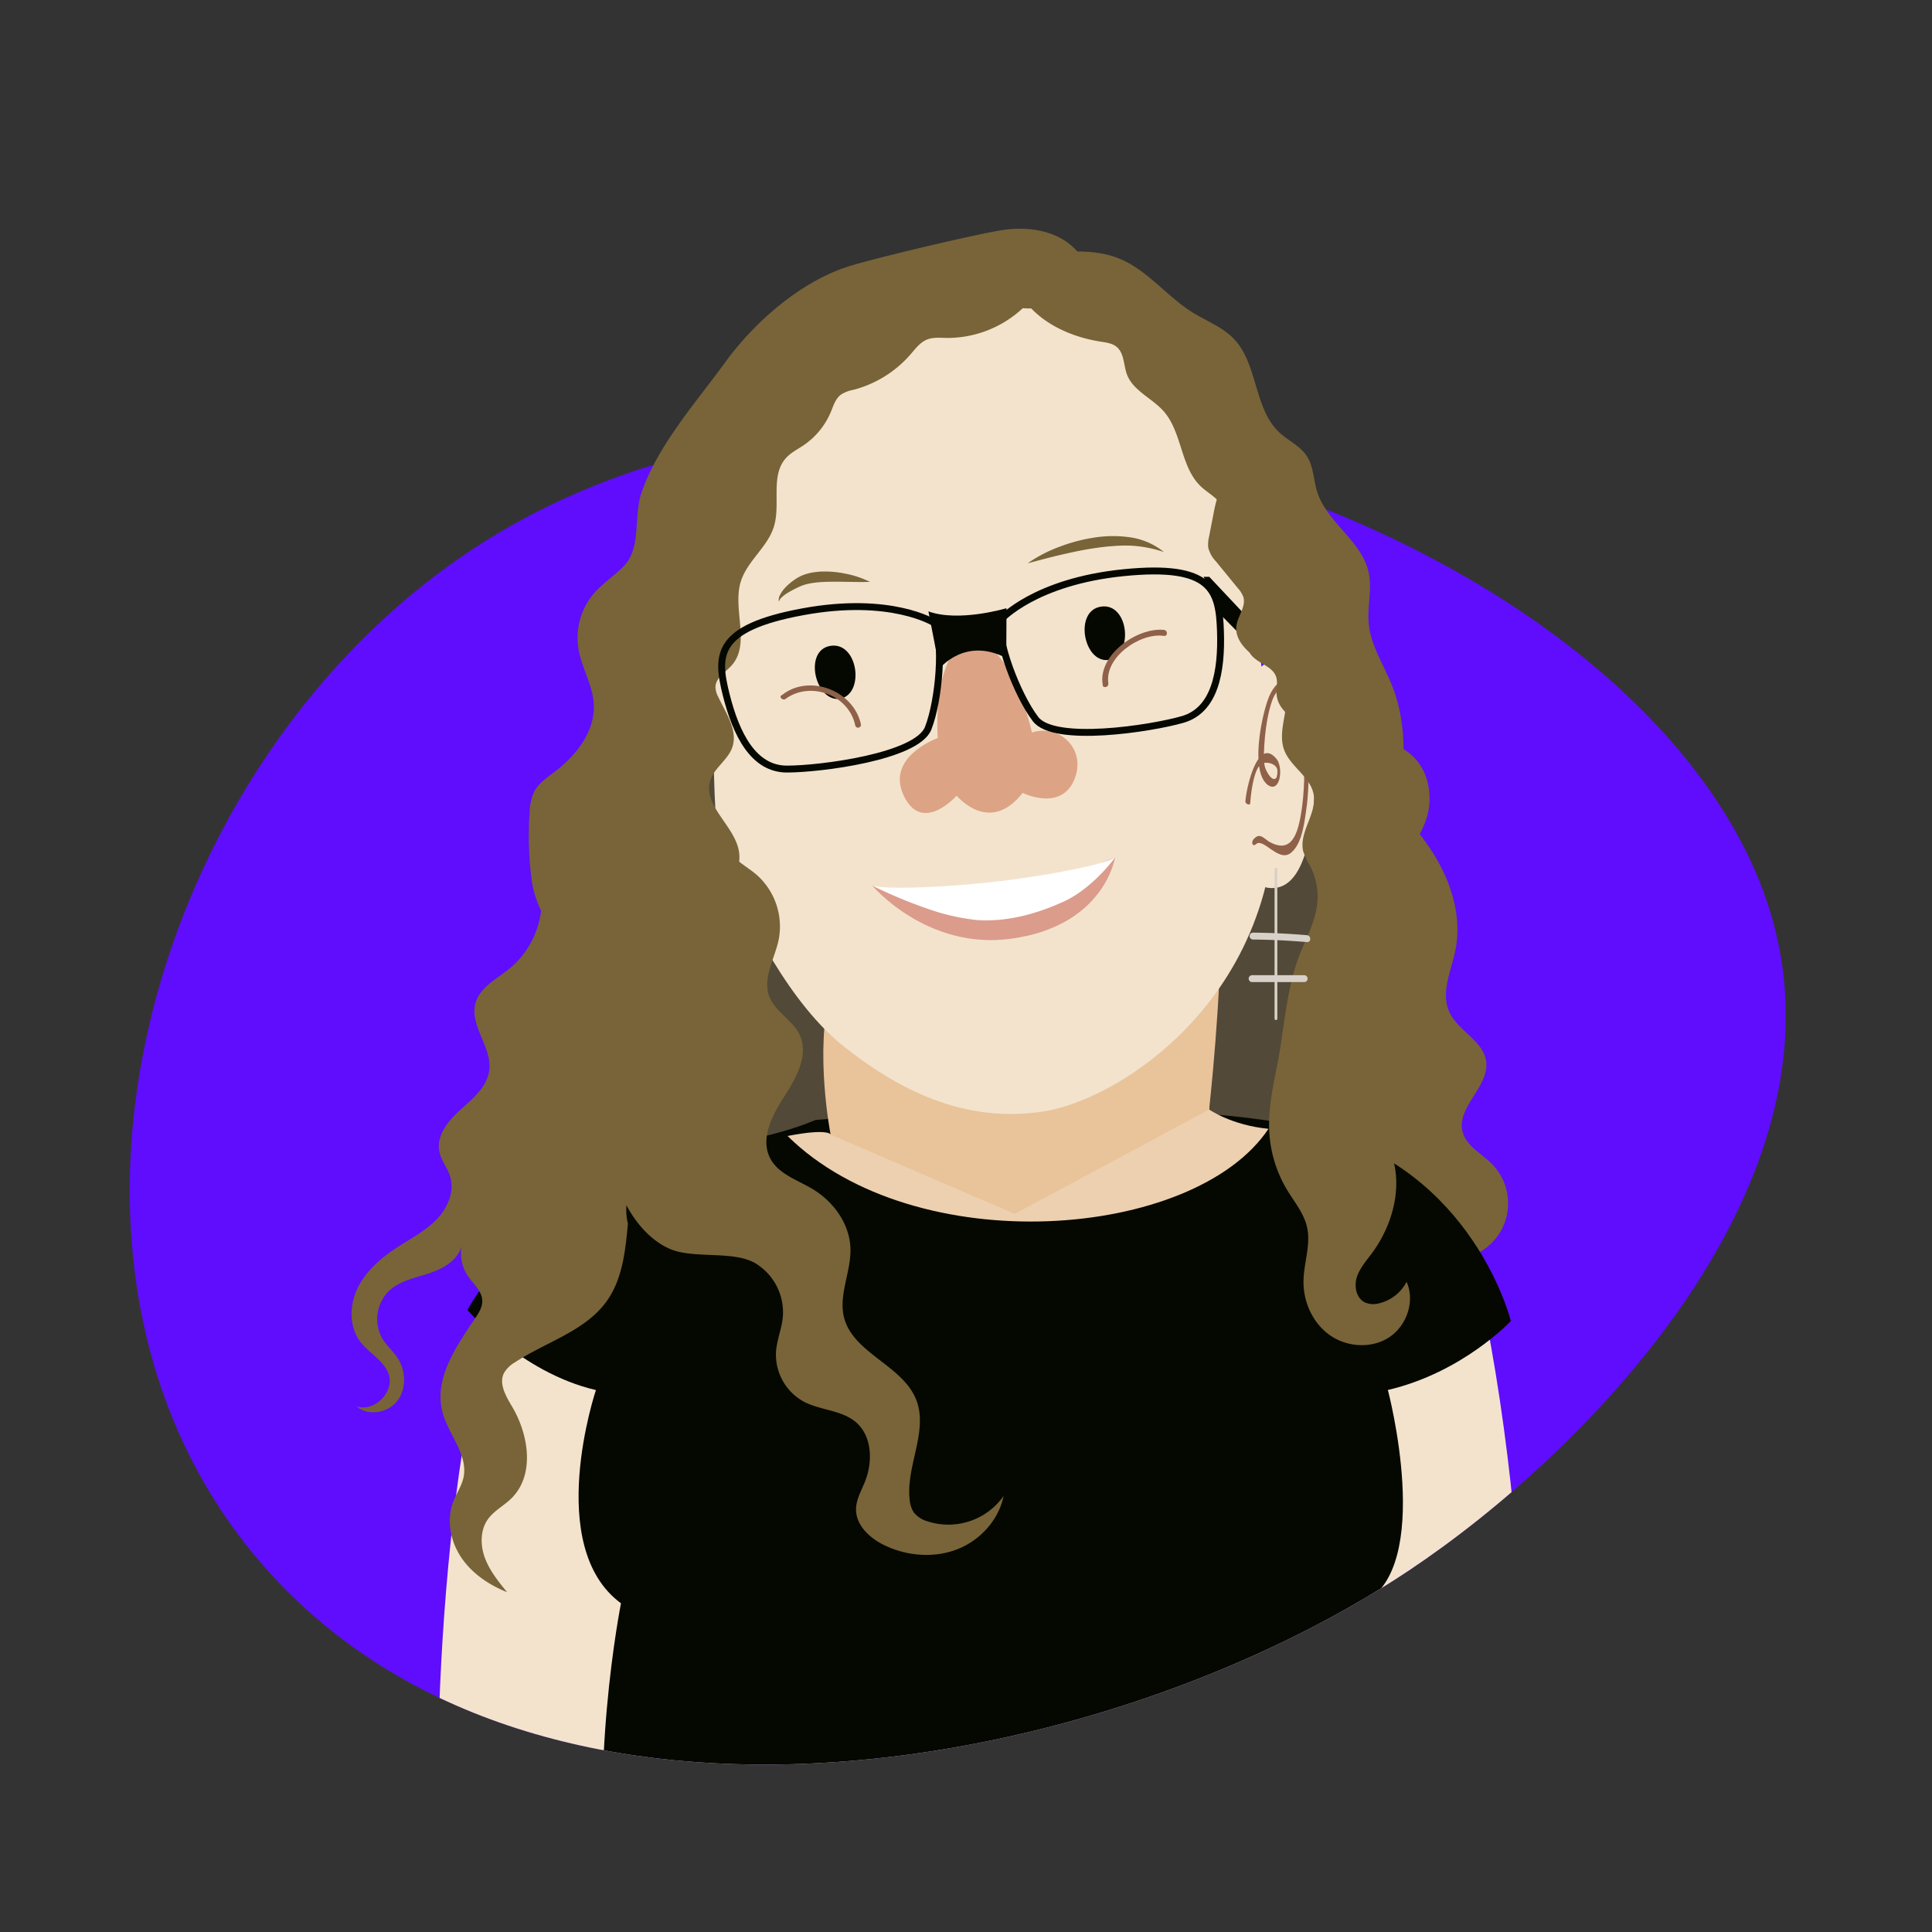 <?xml version="1.0" encoding="utf-8"?><svg id="Capa_1" data-name="Capa 1" xmlns="http://www.w3.org/2000/svg" xmlns:xlink="http://www.w3.org/1999/xlink" viewBox="0 0 700 700"><rect x="0" y="0" width="700" height="700" fill="#333333" stroke="none"/><defs><style>.cls-1,.cls-14,.cls-15{fill:none;}.cls-2{fill:#5f0dfc;}.cls-3{clip-path:url(#clip-path);}.cls-4{fill:#f3e3cd;}.cls-5{fill:#524938;}.cls-6{fill:#786438;}.cls-7{fill:#050800;}.cls-8{fill:#edd0af;}.cls-9{fill:#e9c39a;}.cls-10{fill:#8f6149;}.cls-11{fill:#db9c8c;}.cls-12{fill:#fff;}.cls-13{fill:#dda385;}.cls-14{stroke:#d7d1c9;stroke-linecap:round;}.cls-14,.cls-15{stroke-miterlimit:10;}.cls-15{stroke:#050800;stroke-width:2.5px;}.cls-16{fill:#d7d1c9;}</style><clipPath id="clip-path"><path class="cls-1" d="M643.86,339.68C665,432.9,575.17,525.85,510.5,569c-110.06,73.41-310.29,111.14-411.22,2.55C-.06,464.65,119.43,155.09,242,77,406.47-27.78,612.25,199.9,643.86,339.68Z"/></clipPath></defs><path class="cls-2" d="M643.86,339.68C665,432.9,575.17,525.85,510.5,569c-110.06,73.41-310.29,111.14-411.22,2.55C-.06,464.65,51.73,275.09,174.3,197,338.77,92.23,612.25,199.9,643.86,339.68Z"/><g class="cls-3"><path class="cls-4" d="M184.5,461.82c-23.3,47.51-29.7,179.64-23.84,233H553.55s4.82-124-17.16-226.67C520.07,391.89,207.81,414.32,184.5,461.82Z"/><path class="cls-5" d="M470.4,454.45c-14.76-.56-29.56-1.12-44.31-.23-19.28,1.17-38.32,4.81-57.49,7.1a411.6,411.6,0,0,1-130.82-5.44c-6.74-1.38-13.84-3.14-18.66-8.06-6.67-6.81-7-17.44-6.8-27,.14-8.82.32-17.71,2.18-26.33,1.51-6.95,4.09-13.63,5.94-20.5,4.29-15.94,4.55-32.64,6.42-49s5.65-33.24,15.75-46.3c7.67-9.92,18.45-16.94,29.41-23,10.48-5.83,21.4-11,33-14.25,21.49-6,44.22-5,66.51-3.93L486,273.9Z"/><path class="cls-6" d="M498.91,284.9c7.92,8.22,15.92,16.54,21.65,26.41s9,21.6,6.8,32.78c-1.51,7.54-5.42,15.47-2.27,22.48s12.38,10.49,13.38,18c1.21,9.11-10.82,16.54-8.55,25.46,1.32,5.16,6.82,7.86,10.58,11.65a20.31,20.31,0,0,1-10.19,34.19,40.87,40.87,0,0,1-10,.44l-49.9-1.9,16.26-135.89Z"/><path class="cls-7" d="M497.18,696.64c9.08-53.16-3.41-115.76-3.41-115.76,26.11-13,9.08-77.26,9.08-77.26,27.24-6.37,44.55-25,44.55-25s-13.5-55.07-71.07-69.35-180.82-3.49-180.82-3.49c-16.56,7-33.78,8.31-51.13,13.42-55.45,16.35-75,55.45-75,55.45s19.29,22.63,46.53,29c0,0-19,56.58,9.08,77.26,0,0-12.48,62.6-3.4,115.76Z"/><path class="cls-8" d="M300.94,411s-1.07-2.23-15.59.59c46.16,45.51,147.37,37.71,174.24-2.6-13.44-1.3-21.5-7-21.5-7s2.65-50.24,2.21-63.89"/><path class="cls-9" d="M300.94,359c-5.94,21.69,0,52.07,0,52.07l66.71,28.73L438.09,402s4.65-41.74,4.17-70.47S306.88,337.27,300.94,359Z"/><path class="cls-4" d="M328.2,104.77c-22.57,8.7-54.59,13.6-62.95,39.7-6.13,17.37-6.23,36.19-6.27,54.61,1,36.16-2.35,72.78,1.35,108.74,10.67,26.95,26.53,56.3,45.26,71.22s43.28,28.45,73,23.57,93.72-47.25,82.23-131.2c-8.24-60.18-10.58-138.31-70.8-165.88-15.19-8.74-32.61-6.73-47.66,1.41"/><path class="cls-7" d="M300.9,234c-10,1.61-5.48,20.62,3.56,19.17C313.43,251.28,310.87,232.43,300.9,234Z"/><path class="cls-7" d="M401.46,239.12c9.5-1.53,7.56-21-2.64-19.31C389.09,221.37,392.58,240.07,401.46,239.12Z"/><path class="cls-10" d="M284.54,253.29c8.92-6.66,23-1.57,25.31,9.48a1.05,1.05,0,1,0,2.08-.34c-2.71-12.4-18.88-18.35-28.57-10.61-1.36.46.1,2.12,1.18,1.47Z"/><path class="cls-10" d="M401.59,247.64c-1.53-9.5,11.53-18.5,20.05-17.25,1.47.24,1.59-1.92.13-2.16-9.68-1.06-24.21,9.13-22.22,20-.05,1.2,2.27.83,2-.57Z"/><path class="cls-11" d="M316,320.83s19.76,23.56,50.51,19.27C400.3,335.39,404,310.68,404,310.68l-34.52,13.6-37.37,1.46L316,320.83"/><path class="cls-12" d="M404,310.68c-7,4-37.79,8.25-42.74,8.69-14.36,1.74-39.48,3.27-45.32,1.46a167.79,167.79,0,0,0,19.52,8.2,78.09,78.09,0,0,0,18.42,4.31c10.5.74,21-2,30.48-6.22C395.68,322.4,404,310.68,404,310.68Z"/><path class="cls-13" d="M349.87,231.33s-11.62,6.46-10.12,36.08c0,0-19,6.73-12.31,20.87s19.19,0,19.19,0,11.78,14.48,23.9-1c0,0,13.47,6.74,18.52-4.37S384,262.07,373.9,265.41C373.9,265.41,366.23,230.26,349.87,231.33Z"/><path class="cls-4" d="M453.84,245.72c5.42-10.19,16.05-8,20.17.22,3.68,6.72,3,18.21,2.82,28.62-.44,14.53-.87,49.87-17.78,47.05-3.69-.65-9.11-9.32-4.77-15.61"/><path class="cls-10" d="M454.93,306c2.6-3,8.24,6.72,12.79,3,4.34-3.47,5-11.93,5.85-17.78,1.31-12.36,1.31-36-10.62-42.5-.87-.44-1.3,1.08-.65,1.51,11.49,6.08,11.06,31.23,9.32,43.15-1.3,8.89-3.68,16.27-11.92,11.5-2.17-1.52-3.47-3.26-5.64-.66-.87,1.31,0,2.61.87,1.74Z"/><path class="cls-10" d="M453,290.82c.21-3.25,1.3-12.57,4.12-14.09,1.51-.87,5-.22,5.63,1.95.22.65,0,3-.43,3.25-1.52,1.52-3.9-3-4.12-4.55a21.6,21.6,0,0,1-.22-5.21c.22-5.85,1.09-13.22,3-18.43,1.73-5,8.67-10.62,11.27-2,.44,1.3,1.52.65,1.3-.43-2.6-9.32-10.4-6.29-13.44.43-2.6,5.42-7.59,27.76-.65,32.74,4.55,3,5.64-6.93,2.82-9.75-6.72-7.81-10.84,11.27-11.06,15.82.43,1.09,1.95,1.31,1.74.22Z"/><path class="cls-6" d="M370.17,107.45c6.28,9.44,17.5,14.59,28.7,16.35,2,.31,4.15.58,5.71,1.88,2.79,2.3,2.47,6.59,3.74,10,2.23,5.93,9.07,8.55,13.27,13.3,6.79,7.68,6.07,20.23,13.52,27.28,2.52,2.39,5.89,4,7.6,7a16,16,0,0,1,1.55,5.74c.9,6.91,1.56,14.52,6.54,19.39,1.64,1.6,3.7,2.84,4.81,4.84,4,7.2-7.16,16.61-2.68,23.52,2.34,3.61,8.06,4.39,9.43,8.47.68,2,0,4.23.17,6.36.63,8.72,13.29,11.31,16.6,19.39,2.45,6-1,13.05,1.26,19.09,1.7,4.62,6.33,7.58,8.41,12,1,2.22,1.4,4.72,2.44,6.94s3.14,4.26,5.59,4.07c3.18-.25,4.83-3.83,5.77-6.89,5.73-18.8,9-39.53,1.77-57.79-3-7.51-7.75-14.53-8.47-22.58-.55-6.12,1.3-12.37,0-18.37-2.43-11.43-15.15-18.11-18.66-29.25-1.37-4.34-1.28-9.23-3.79-13-2.4-3.64-6.69-5.51-9.89-8.48-9.34-8.69-7.72-24.81-16.57-34-4.11-4.27-9.9-6.39-14.94-9.53-9.37-5.85-16.37-15.41-26.62-19.53-8.07-3.24-17.09-2.68-25.76-2.07-2.82.2-5.74.43-8.21,1.79s-4.36,4.21-3.7,7"/><line class="cls-14" x1="462.3" y1="314.89" x2="462.3" y2="369.09"/><polyline class="cls-7" points="438.14 208.99 466.91 239.57 465.99 246.81 442.26 222.73 439.53 215.95 436.08 208.99"/><path class="cls-6" d="M482.59,384.13a32.48,32.48,0,0,1,18.58-22.48c4.71-2,10.08-3,13.81-6.55,4-3.79,5.25-9.86,4.36-15.32s-3.62-10.43-6.52-15.13a22.83,22.83,0,0,1-2.93-5.89c-1.86-7,3.61-13.61,6.28-20.37a24,24,0,0,0,0-18.17A19,19,0,0,0,502.26,269c-3-.5-6.21-.19-9-1.39-5.59-2.38-7.2-9.39-8.09-15.41q-2.19-14.94-4.39-29.89a60.47,60.47,0,0,0-1.49-7.79,61.73,61.73,0,0,0-4.74-11l-9-17.59c-2-3.85-4-7.82-7.32-10.6s-8.24-4.13-12-2.06c-4.2,2.28-5.52,7.56-6.43,12.25q-.87,4.5-1.75,9a11.36,11.36,0,0,0-.28,3.89,11.11,11.11,0,0,0,2.79,5l7.94,9.71a9.71,9.71,0,0,1,2,3.22c1,3.5-2.06,6.84-2.53,10.46-.6,4.64,3.15,8.66,7,11.37s8.22,5.15,10.12,9.42c3.3,7.41-2.6,16.35.14,24,2.22,6.19,9.59,9.81,10.73,16.29,1.24,7-5.56,13.81-3.74,20.7a28.16,28.16,0,0,0,2.52,5.29,24.13,24.13,0,0,1,2.53,13.41c-.7,6.85-4.26,13-6.7,19.45-4.73,12.5-5.28,27-8,40.1-1.59,7.88-3.18,15.87-2.65,23.89a45.6,45.6,0,0,0,6.42,20.41c2.64,4.38,6.08,8.45,7.22,13.44,1.44,6.33-1.11,12.84-1.27,19.33-.19,7.63,3.27,15.42,9.5,19.83s15.16,5,21.55.79,9.41-13.11,6.29-20.08a15.22,15.22,0,0,1-9.74,7.72,7.92,7.92,0,0,1-5.33-.25c-3.11-1.51-4-5.73-3-9s3.38-6,5.44-8.74c7.73-10.41,11.46-24.49,6.93-36.63-1.8-4.84-4.8-9.14-7.31-13.66-3.65-6.55-6.35-13.78-6.54-21.27s2.36-15.26,7.89-20.31a13.79,13.79,0,0,0,3.07-3.27c2.13-3.93-1.39-8.44-4.63-11.52"/><path class="cls-6" d="M390.73,91.63C384.41,83.72,373,81.79,363,83.39s-46.28,10.18-55.6,13.15c-17.36,5.54-34,20.06-44.71,34.81S238.59,161,232.52,178.22c-3.11,8.81,0,20.11-6.44,26.83-3.47,3.58-7.78,6.3-11,10.09a24.79,24.79,0,0,0-5.51,19.92c1.14,6.8,5.13,13,5.56,19.85.62,9.81-6.15,18.64-14,24.6-2.82,2.15-5.93,4.19-7.58,7.34a18.83,18.83,0,0,0-1.67,7.51c0,.42,0,.85-.06,1.28a28,28,0,0,0-.16,3.32,119.27,119.27,0,0,0,.8,18.41,36.86,36.86,0,0,0,3.59,12.6,32.44,32.44,0,0,1-10.89,20.52c-4.73,4-11.24,7-12.89,13-2.22,8.09,6,15.9,5,24.22-.71,6-5.87,10.25-10.34,14.28s-9,9.48-7.72,15.37c.67,3.16,2.91,5.77,3.88,8.85,1.71,5.48-.93,11.52-4.93,15.64s-9.18,6.81-14,9.93c-5.81,3.76-11.31,8.39-14.43,14.57s-3.4,14.14.73,19.68c3.21,4.29,8.77,6.94,10.4,12,2.07,6.46-5.33,13.71-11.74,11.51,4.2,3.64,11.34,2.46,14.77-1.9s3.22-11,.17-15.6c-1.64-2.49-4-4.49-5.5-7a14.34,14.34,0,0,1,2.44-17.38c4-3.7,9.7-4.72,14.87-6.45s10.61-5.08,11.49-10.46a15,15,0,0,0,2.19,11.61c2,2.91,5.11,5.43,5.19,8.94.06,2.3-1.25,4.38-2.54,6.28-7,10.3-15.06,22.06-11.88,34.08,2.15,8.17,9.41,15.46,7.61,23.71-.67,3.07-2.55,5.72-3.68,8.64-2.57,6.6-1.1,14.35,2.83,20.23s10.08,10,16.66,12.64c-3.1-3.8-6.26-7.69-8-12.29s-1.8-10.1,1-14.1c2.21-3.11,5.8-4.9,8.52-7.57,8.5-8.32,6.43-22.83.39-33.09-2.24-3.8-5-8.32-3.08-12.29a11,11,0,0,1,4.1-4c11.23-7.39,25.46-11.24,33.23-22.21,5.66-8,6.72-18.25,7.6-28-2.3-9.19,2.52-18.54,7.56-26.57a289.75,289.75,0,0,1,33.21-43.19c-4.23-11.38-4.17-23.82-6.07-35.81a72.67,72.67,0,0,0-1.49-7.18c1.61-3,3-6.19,4.29-9.34,1.65-3.91,3.33-8.05,2.81-12.27-1.2-9.61-13.4-17-10.46-26.2,1.45-4.57,6.3-7.37,7.93-11.87,2.22-6.17-2.25-12.48-5.05-18.41a7.86,7.86,0,0,1-1-3.64c.13-3.36,3.71-5.31,5.93-7.84,6.82-7.78.23-20.23,3.19-30.13,2.25-7.54,9.76-12.59,12.06-20.11,2.51-8.18-1.38-18.45,4.36-24.81,1.79-2,4.26-3.18,6.46-4.68a27.32,27.32,0,0,0,9.79-12c.94-2.26,1.68-4.8,3.64-6.28a12.72,12.72,0,0,1,4.63-1.78A41.22,41.22,0,0,0,329.9,128.4c1.75-2,3.42-4.32,5.9-5.34,2.21-.92,4.7-.67,7.09-.62a40.1,40.1,0,0,0,27.69-10.78,25.52,25.52,0,0,0,19.61-6.78,10.53,10.53,0,0,0,3.08-4.71C394.05,97.19,392.66,94,390.73,91.63Z"/><path class="cls-15" d="M338.45,225.64s-15.59-9.86-47.49-4-31.42,15.83-27.83,30.13,9.88,26.88,22,26.88,47.14-4.49,51.17-14.81S342,231.93,338.45,225.64Z"/><path class="cls-15" d="M362.61,224.49s12.27-13.77,44.54-17,34.56,6.55,35.05,21.29-2.08,28.56-13.73,31.9-46.54,8.68-53.27-.14S360.89,231.52,362.61,224.49Z"/><path class="cls-7" d="M340.41,242.25s9.16-11.68,24.18-3.82l.09-18.07s-17.24,5.19-28.3,1.15Z"/><path class="cls-16" d="M453.67,355.83h18.85a1.25,1.25,0,0,0,0-2.5H453.67a1.25,1.25,0,0,0,0,2.5Z"/><path class="cls-16" d="M454,340.41q9.78.09,19.52.93c1.61.14,1.6-2.36,0-2.5q-9.73-.84-19.52-.93a1.25,1.25,0,0,0,0,2.5Z"/><path class="cls-6" d="M372.33,204.1a51.18,51.18,0,0,1,11.55-6,61.19,61.19,0,0,1,12.63-3.33,43.39,43.39,0,0,1,13.22-.05,25.21,25.21,0,0,1,12,5.3,44.22,44.22,0,0,0-12.31-2.33,50.87,50.87,0,0,0-6.16.17q-3.09.21-6.18.68c-4.12.56-8.21,1.45-12.32,2.39S376.53,203,372.33,204.1Z"/><path class="cls-6" d="M315.19,210.83c-6.26.18-12.26-.29-18.06.1a32.64,32.64,0,0,0-4.18.56,16.43,16.43,0,0,0-3.89,1.36,37.58,37.58,0,0,0-3.86,2.08,11.1,11.1,0,0,0-1.74,1.3A3.88,3.88,0,0,0,282.2,218a3.62,3.62,0,0,1,.4-2.4,10.52,10.52,0,0,1,1.35-2.07,19.7,19.7,0,0,1,3.59-3.25A14.87,14.87,0,0,1,292,208a21.47,21.47,0,0,1,2.43-.59c.81-.12,1.62-.2,2.43-.29a36.19,36.19,0,0,1,9.44.73A33.79,33.79,0,0,1,315.19,210.83Z"/><path class="cls-6" d="M220.89,410.11c-1.12,15.49,7.33,35.74,21.44,42.23,8.61,4,23.27.57,31.42,5.4a20.82,20.82,0,0,1,9.88,19.52c-.42,4.19-2.13,8.19-2.46,12.39a19.41,19.41,0,0,0,10.21,18.27c6,3.08,13.57,3,18.7,7.33,5.94,5.07,6.21,14.42,3.29,21.65-1.31,3.24-3.17,6.41-3.21,9.9-.08,5.93,5.11,10.62,10.47,13.16,8.08,3.83,17.71,4.63,26.05,1.43s15.16-10.58,16.93-19.35A24.46,24.46,0,0,1,336,551.19,9.83,9.83,0,0,1,331.1,548a9.72,9.72,0,0,1-1.48-4.39c-1.55-12.22,6.83-25,2.34-36.44-4.91-12.54-22.88-16.82-26.17-29.88-2-8.1,2.53-16.4,2.35-24.75-.19-9-6.09-17.17-13.79-21.77-5.49-3.27-12.31-5.4-15.27-11.06-3.74-7.14.7-15.66,5.08-22.42s9-15.11,5.55-22.39c-2.56-5.39-8.93-8.35-11-13.94-2.45-6.57,1.93-13.5,3.39-20.36a25,25,0,0,0-7.92-23.61c-2.39-2.07-5.16-3.67-7.54-5.76-3.06-2.69-6.14-6.45-10.19-5.95-3.86.47-6.05,4.64-7.09,8.39-3.17,11.49-1.73,23.7-3,35.55s-6.41,24.7-17.44,29.21"/></g></svg>